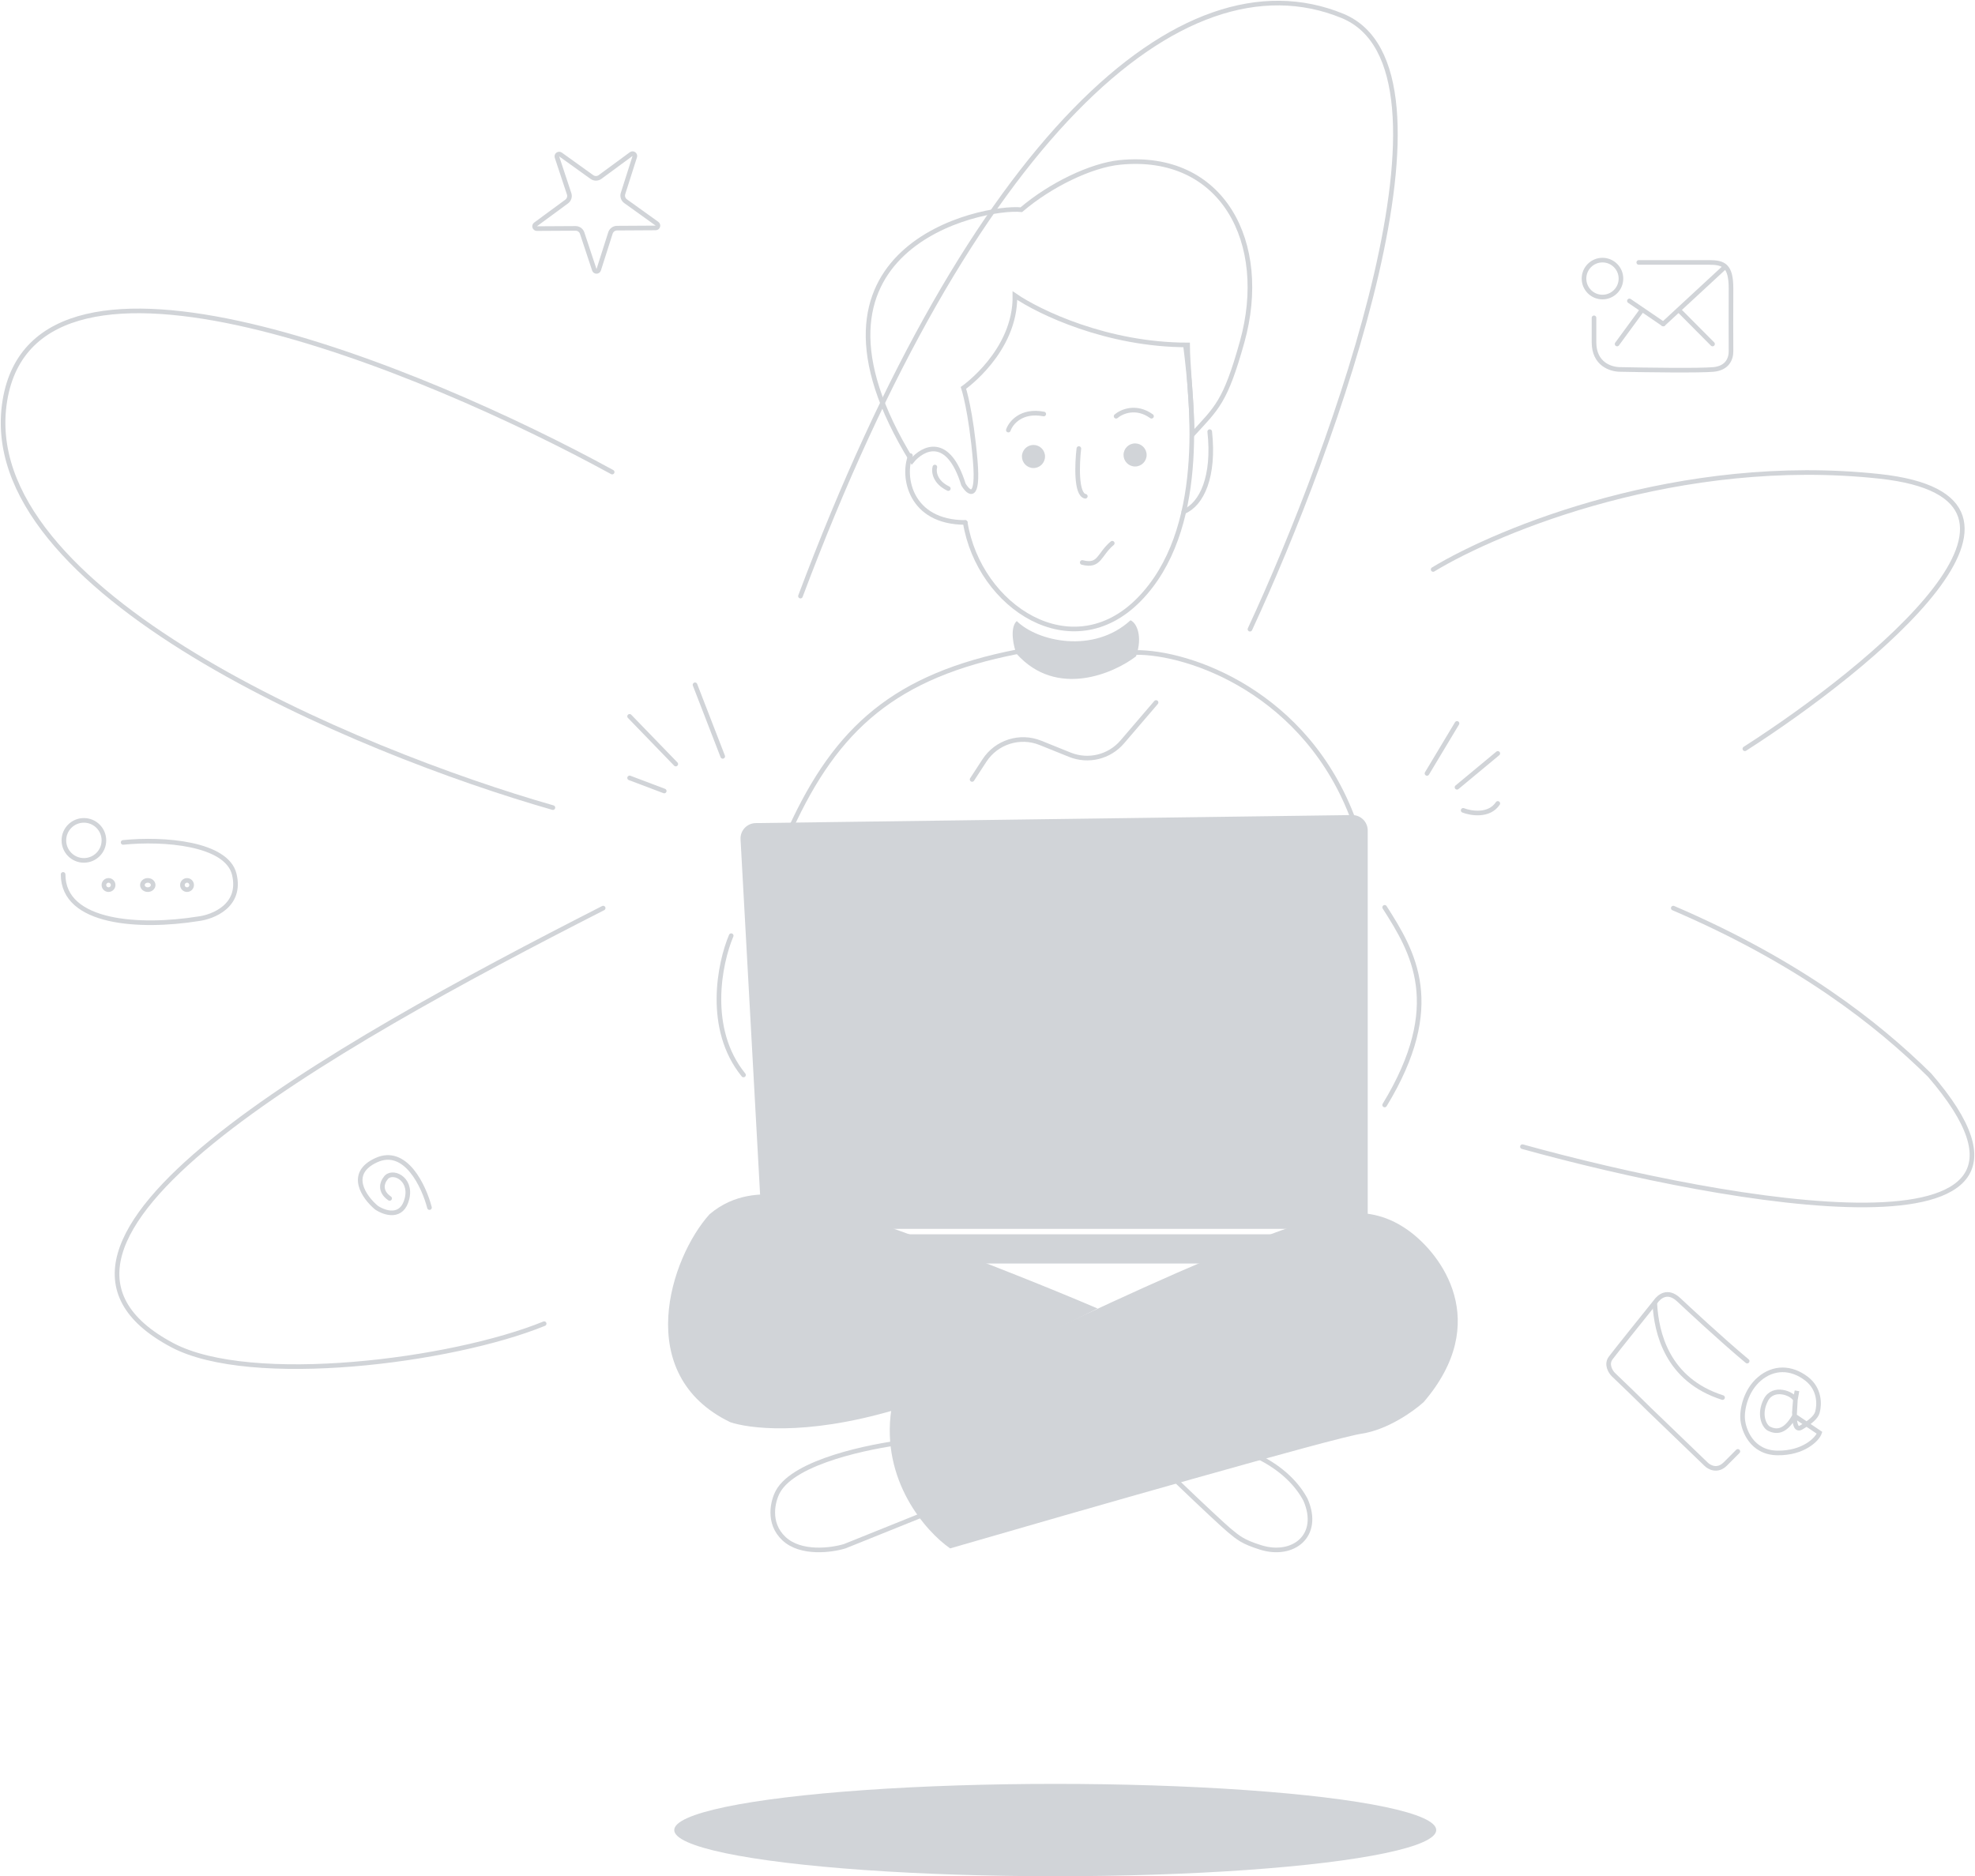 <svg width="1283" height="1219" viewBox="0 0 1283 1219" fill="none" xmlns="http://www.w3.org/2000/svg">
<path d="M54.5 559C61.68 559 67.5 553.18 67.5 546C67.5 538.82 61.68 533 54.5 533C47.32 533 41.5 538.82 41.5 546C41.5 553.18 47.32 559 54.5 559Z" stroke="#D1D4D8" stroke-width="3"/>
<path d="M79.975 547.324C106.196 544.625 147.34 547.817 152.203 568.1C157.066 588.383 138.496 595.801 128.604 596.975C90.94 602.961 41 600.144 41 568.1" stroke="#D1D4D8" stroke-width="3" stroke-linecap="round"/>
<path d="M70.5 578C72.157 578 73.5 576.657 73.5 575C73.5 573.343 72.157 572 70.5 572C68.843 572 67.5 573.343 67.5 575C67.5 576.657 68.843 578 70.5 578Z" stroke="#D1D4D8" stroke-width="3"/>
<path d="M99.5 575C99.5 576.457 98.142 578 96 578C93.858 578 92.5 576.457 92.5 575C92.5 573.543 93.858 572 96 572C98.142 572 99.5 573.543 99.5 575Z" stroke="#D1D4D8" stroke-width="3"/>
<path d="M121.5 578C123.157 578 124.5 576.657 124.5 575C124.5 573.343 123.157 572 121.5 572C119.843 572 118.5 573.343 118.5 575C118.5 576.657 119.843 578 121.5 578Z" stroke="#D1D4D8" stroke-width="3"/>
<path d="M1041 193C1047.63 193 1053 187.627 1053 181C1053 174.373 1047.63 169 1041 169C1034.37 169 1029 174.373 1029 181C1029 187.627 1034.37 193 1041 193Z" stroke="#D1D4D8" stroke-width="3"/>
<path d="M1064.58 170.5C1073.37 170.5 1098.5 170.5 1110.32 170.5C1119.89 170.5 1124.5 172.618 1124.5 187.442C1124.5 201.845 1124.38 220.502 1124.5 228.032C1124.58 233.326 1121.95 239.185 1113.15 240.032C1104.36 240.879 1069.07 240.385 1052.52 240.032C1046.37 240.032 1035.5 236.548 1035.5 222.384V206.501" stroke="#D1D4D8" stroke-width="3" stroke-linecap="round"/>
<path d="M1058.5 195.5L1080.5 210.5" stroke="#D1D4D8" stroke-width="3" stroke-linecap="round"/>
<path d="M1080.5 210.5L1120.5 173.5" stroke="#D1D4D8" stroke-width="3" stroke-linecap="round"/>
<path d="M1090.64 201.5L1101.57 212.5L1112.5 223.5" stroke="#D1D4D8" stroke-width="3" stroke-linecap="round"/>
<path d="M1050.5 223.5L1066.63 201.5" stroke="#D1D4D8" stroke-width="3" stroke-linecap="round"/>
<path d="M1128.94 942.982C1125.62 946.31 1122.75 949.179 1120.78 951.155C1115.63 956.307 1110.23 953.302 1108.17 951.155L1075.35 919.528C1070.5 915.022 1066.4 910.574 1048.09 893.1C1046.21 891.222 1043.24 886.428 1046.36 882.268C1049.47 878.109 1066.98 856.273 1075.35 845.875C1077.88 842.199 1083.4 837.826 1090.43 844.366C1096.49 849.998 1117.26 869.494 1135 884.317" stroke="#D1D4D8" stroke-width="3" stroke-linecap="round"/>
<path d="M1075 847C1076.03 865.97 1082.99 896.507 1119 908" stroke="#D1D4D8" stroke-width="3" stroke-linecap="round"/>
<path d="M1166.31 909.468C1165.92 913.019 1165.67 916.743 1165.73 919.909M1167.36 903.63C1166.99 905.821 1166.61 906.742 1166.31 909.468L1167.36 903.63ZM1182 930.89C1180.6 935.143 1171.47 944.228 1154.62 943.996C1137.76 943.764 1132.6 928.899 1132.06 921.978C1131.57 915.651 1134.02 903.455 1142.99 895.837C1152.02 888.162 1163.5 887.947 1173.68 895.837C1182.12 902.372 1182.11 912.368 1180.61 917.589C1179.71 920.693 1176.33 923.737 1170.07 927.449C1166.95 929.299 1165.85 925.465 1165.73 919.909L1182 930.89ZM1166.31 909.468C1164.66 905.273 1151.99 900.389 1147.2 909.468C1142.26 918.833 1146.04 926.722 1149.25 928.269C1153.35 930.244 1159.37 931.277 1165.73 919.909L1166.31 909.468Z" stroke="#D1D4D8" stroke-width="3" stroke-linecap="round"/>
<path d="M279 784.569C275.405 770.69 263.467 745.094 244.483 753.746C225.498 762.398 236.572 777.899 244.483 784.569C249.806 788.174 261.25 792.031 264.438 778.62C267.626 765.21 254.191 759.694 250.415 765.643C248.424 767.986 246.175 773.862 253.112 778.62" stroke="#D1D4D8" stroke-width="3" stroke-linecap="round"/>
<path d="M364.122 100.381L384.519 115.022C386.102 116.159 388.238 116.146 389.809 114.992L410.036 100.118C411.207 99.257 412.795 100.397 412.354 101.781L404.732 125.704C404.141 127.562 404.812 129.589 406.396 130.726L426.793 145.367C427.973 146.215 427.379 148.078 425.926 148.086L400.819 148.23C398.87 148.241 397.149 149.506 396.557 151.363L388.935 175.286C388.494 176.671 386.539 176.682 386.082 175.303L378.187 151.469C377.574 149.618 375.839 148.373 373.89 148.384L348.782 148.528C347.329 148.536 346.714 146.68 347.885 145.819L368.113 130.945C369.683 129.79 370.332 127.755 369.719 125.905L361.823 102.071C361.367 100.691 362.942 99.533 364.122 100.381Z" stroke="#D1D4D8" stroke-width="3"/>
<path d="M672.5 558.915V643.915" stroke="#D1D4D8" stroke-width="3" stroke-linecap="round"/>
<path d="M736.5 568.915V649.915" stroke="#D1D4D8" stroke-width="3" stroke-linecap="round"/>
<path d="M586.808 937C565.675 939.631 516.202 949.336 505.365 969.07C502.114 974.992 498.343 989.399 509.266 999.66C520.191 1009.92 540.153 1007.23 548.768 1004.59L599 984.365" stroke="#D1D4D8" stroke-width="3" stroke-linecap="round"/>
<path d="M874.8 788.076C835.368 789.345 661.206 873.661 579.054 915.661C572.059 961.941 601.58 995.171 617.215 1006C699.102 982.227 867.167 934.046 884.34 931.51C901.513 928.975 918.525 916.718 924.885 910.907C969.406 858.922 936.546 814.756 914.55 799.171C898.892 788.076 885.375 787.735 874.8 788.076Z" fill="#D1D4D8"/>
<path d="M505.432 776.282C533.371 778.146 655.251 825.382 713 850.139L580.93 916.134C521.824 933.467 485.515 927.757 474.426 924.021C410.419 893.183 435.497 817.106 460.928 788.924C477.318 774.974 495.421 775.615 505.432 776.282Z" fill="#D1D4D8"/>
<path d="M816.386 946C833.848 954.391 843.29 965.386 848.077 974.402C858.336 997.881 839.915 1011.99 818.884 1005.36C807.262 1001.69 804.522 999.234 798.367 994.129C795.243 991.538 780.655 977.983 764 961.973" stroke="#D1D4D8" stroke-width="3" stroke-linecap="round"/>
<path d="M481.073 545.323L494.48 788.964C494.772 794.266 499.155 798.415 504.465 798.415H878.5C884.023 798.415 888.5 793.938 888.5 788.415V539.551C888.5 533.975 883.94 529.477 878.365 529.552L490.923 534.775C485.238 534.851 480.76 539.646 481.073 545.323Z" fill="#D1D4D8"/>
<rect x="492.5" y="801.915" width="396" height="19" rx="9.5" fill="#D1D4D8"/>
<path d="M737.5 423.915C772.333 423.415 849 449.915 879.5 533.415" stroke="#D1D4D8" stroke-width="3" stroke-linecap="round"/>
<path d="M661 423.415C581.5 438.915 543.5 472.915 513.5 538.415" stroke="#D1D4D8" stroke-width="3" stroke-linecap="round"/>
<path d="M927 502.5L946.5 470" stroke="#D1D4D8" stroke-width="3" stroke-linecap="round"/>
<path d="M946.5 511.5L973 489.5" stroke="#D1D4D8" stroke-width="3" stroke-linecap="round"/>
<path d="M950.5 526.5C955.667 528.5 967.4 530.4 973 522" stroke="#D1D4D8" stroke-width="3" stroke-linecap="round"/>
<path d="M439 496.415L409 465.415" stroke="#D1D4D8" stroke-width="3" stroke-linecap="round"/>
<path d="M469.5 491.415L451.5 444.915" stroke="#D1D4D8" stroke-width="3" stroke-linecap="round"/>
<path d="M431.5 513.915L409 505.415" stroke="#D1D4D8" stroke-width="3" stroke-linecap="round"/>
<path d="M899.5 589.5C918 618.5 939 653 899.5 717.915" stroke="#D1D4D8" stroke-width="3" stroke-linecap="round"/>
<path d="M738 426.415C742.5 413.415 738.4 404.667 734.4 403C710.4 425 674 416.833 660.5 403.5C655.7 407.9 658.5 420.915 660.5 424.915C686.5 453.715 723.5 437.581 738 426.415Z" fill="#D1D4D8"/>
<path d="M631.5 506.415L639.53 494.09C647.356 482.077 662.588 477.281 675.885 482.643L695.022 490.359C706.961 495.174 720.641 491.834 729.019 482.06L751 456.415" stroke="#D1D4D8" stroke-width="3" stroke-linecap="round"/>
<path d="M475 607.915C467.5 625.582 458.6 668.415 483 698.415" stroke="#D1D4D8" stroke-width="3" stroke-linecap="round"/>
<path d="M806.943 222.021C795.943 261.521 790.443 265.021 774.443 282.521C774.443 265.226 771.472 236.196 771.472 224.108C719.083 224.108 674.869 202.722 659.311 192.029C659.869 228.292 625.872 252.003 625.872 252.003C625.872 252.003 630.748 266.648 633.535 299.425C635.764 325.646 629.355 320.579 625.872 314.767C615.84 282.409 599.398 291.056 592.431 299.425C506.944 160.521 638.411 133.681 663.49 136.238C682.439 120.059 708.866 107.38 727.443 105.521C794.443 98.814 824.779 157.973 806.943 222.021Z" stroke="#D1D4D8" stroke-width="3" stroke-linecap="round"/>
<path d="M627.043 339.49C636.043 394.436 696.451 433.945 740.043 389.436C783.635 344.926 774.912 263.454 770.254 225.436" stroke="#D1D4D8" stroke-width="3" stroke-linecap="round"/>
<path d="M591.443 296.021C585.943 309.521 591.103 339.435 627.043 339.435" stroke="#D1D4D8" stroke-width="3" stroke-linecap="round"/>
<path d="M607.294 303.436C606.499 306.324 607.135 313.169 616.043 317.436" stroke="#D1D4D8" stroke-width="3" stroke-linecap="round"/>
<path d="M769.043 332.436C780.773 327.545 789.043 309.436 785.861 280.436" stroke="#D1D4D8" stroke-width="3" stroke-linecap="round"/>
<path d="M703.043 365.436C714.543 368.436 713.816 360.18 722.543 352.936" stroke="#D1D4D8" stroke-width="3" stroke-linecap="round"/>
<circle cx="737.373" cy="295.585" r="7.5" fill="#D1D4D8"/>
<circle cx="671.373" cy="296.585" r="7.5" fill="#D1D4D8"/>
<path d="M655.043 279.436C656.621 274.789 663.431 266.192 678.043 268.98" stroke="#D1D4D8" stroke-width="3" stroke-linecap="round"/>
<path d="M725.043 270.436C728.528 267.417 738.007 263.191 748.043 270.436" stroke="#D1D4D8" stroke-width="3" stroke-linecap="round"/>
<path d="M700.85 291.436C699.685 301.31 698.893 321.333 705.043 322.436" stroke="#D1D4D8" stroke-width="3" stroke-linecap="round"/>
<path d="M989 745C1122.5 782 1362.3 824.499 1253.5 698.499C1219.17 664.666 1168.5 625 1087 590" stroke="#D1D4D8" stroke-width="3" stroke-linecap="round"/>
<path d="M1133.5 486.488C1216.5 433.321 1350.2 323.488 1221 309.488C1091.8 295.488 973.833 343.988 931 369.988" stroke="#D1D4D8" stroke-width="3" stroke-linecap="round"/>
<path d="M812 408.793C867 290.293 956 44.693 872 10.293C767 -32.707 631 91.293 520 387.293" stroke="#D1D4D8" stroke-width="3" stroke-linecap="round"/>
<path d="M397.68 306.713C274.68 239.38 23.58 135.813 3.18 260.213C-17.22 384.613 232.013 488.38 359.18 524.713" stroke="#D1D4D8" stroke-width="3" stroke-linecap="round"/>
<path d="M391.831 590C212.331 681.5 -12.579 808.045 112.001 874C163 901 293.5 884.5 353.5 860" stroke="#D1D4D8" stroke-width="3" stroke-linecap="round"/>
<ellipse cx="685.5" cy="1189" rx="247.5" ry="30" fill="#D1D4D8"/>
</svg>
